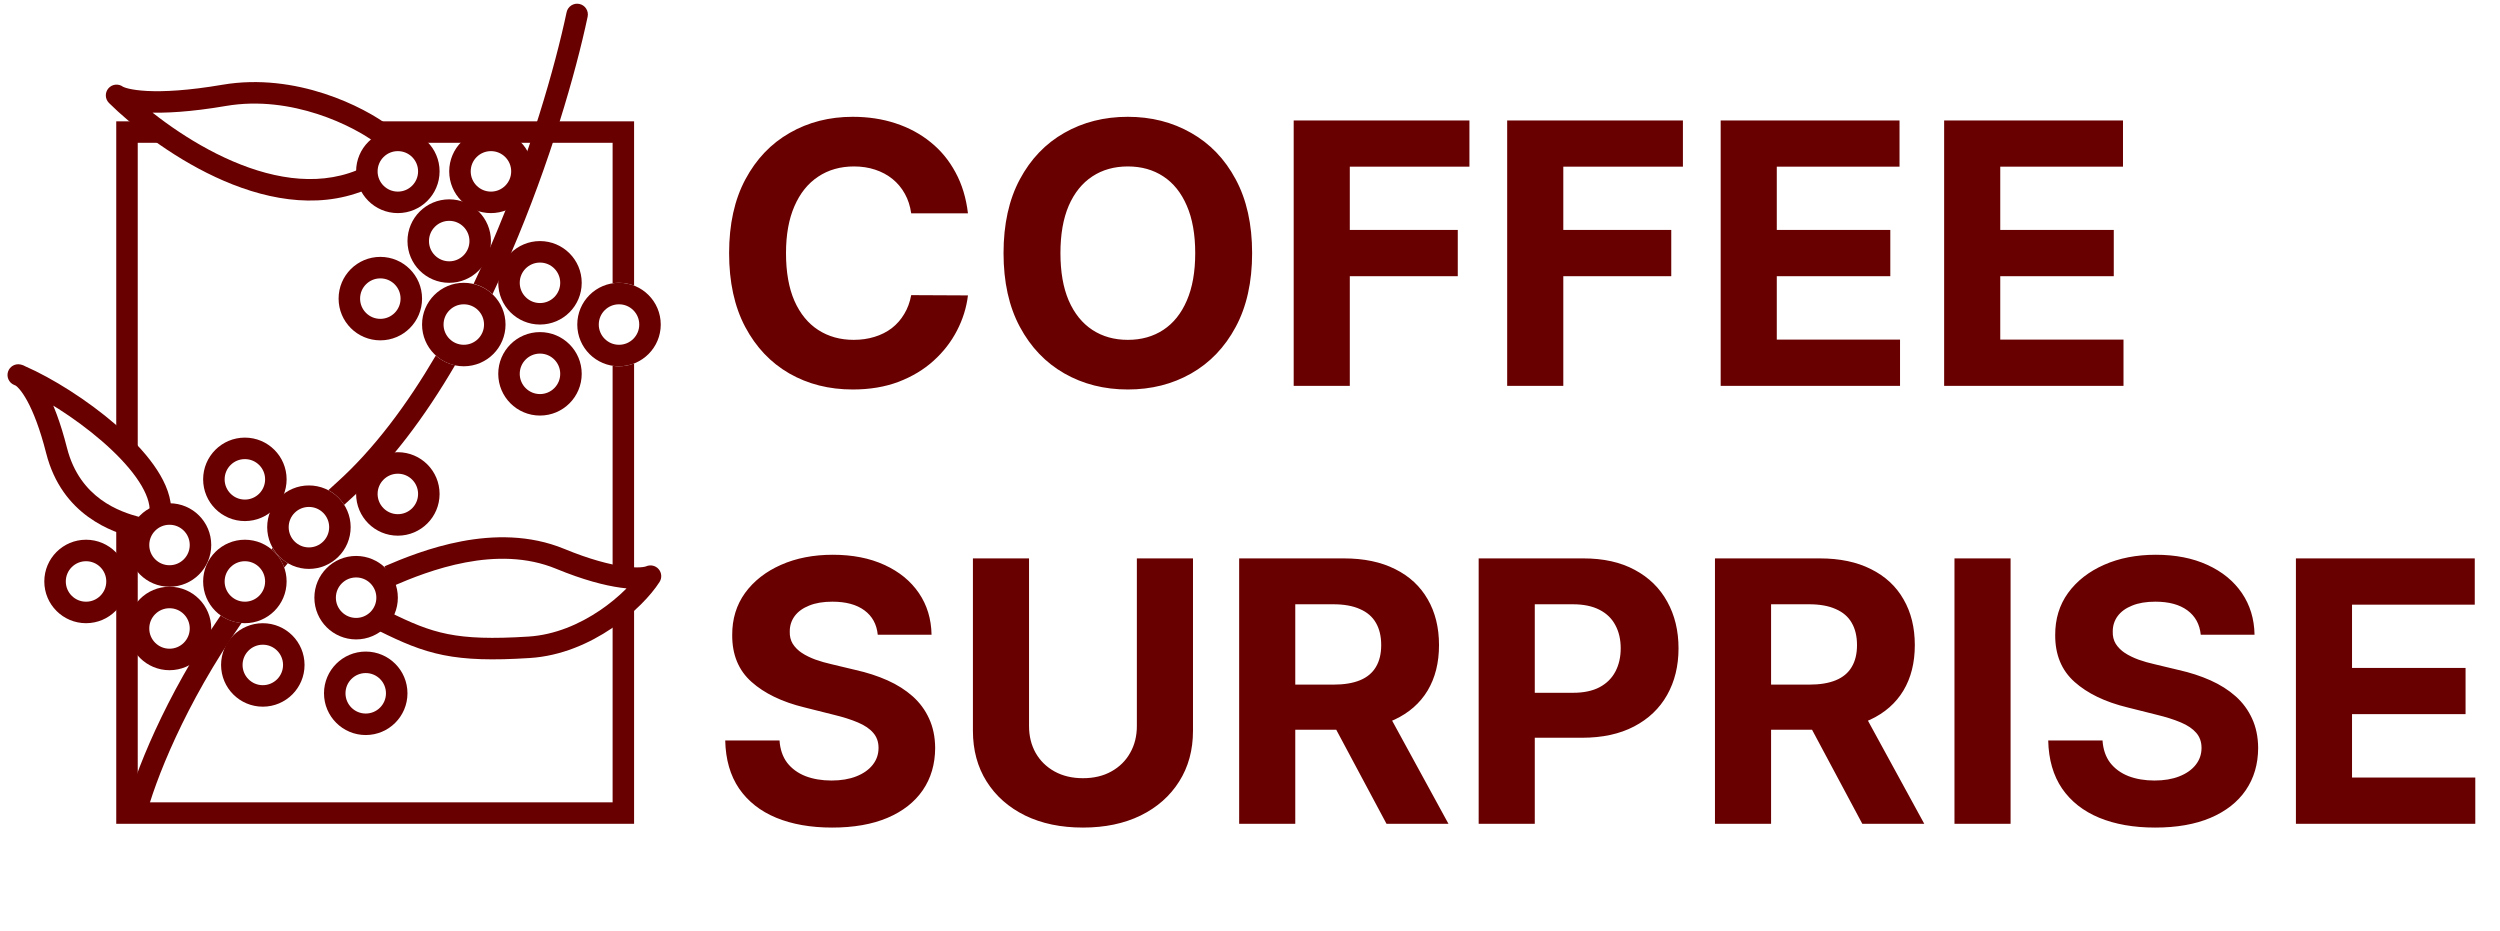 <svg width="137" height="51" viewBox="0 0 137 51" fill="none" xmlns="http://www.w3.org/2000/svg">
<path d="M53.044 11.692H49.934C49.877 11.289 49.761 10.932 49.586 10.62C49.41 10.302 49.185 10.032 48.911 9.81C48.636 9.587 48.319 9.417 47.959 9.298C47.604 9.18 47.218 9.121 46.801 9.121C46.049 9.121 45.393 9.308 44.834 9.682C44.275 10.051 43.842 10.591 43.534 11.301C43.227 12.007 43.073 12.864 43.073 13.872C43.073 14.909 43.227 15.78 43.534 16.486C43.847 17.191 44.282 17.724 44.841 18.084C45.4 18.444 46.046 18.624 46.78 18.624C47.192 18.624 47.573 18.569 47.924 18.46C48.279 18.352 48.593 18.193 48.868 17.985C49.143 17.771 49.37 17.513 49.55 17.21C49.735 16.907 49.862 16.562 49.934 16.173L53.044 16.188C52.964 16.855 52.763 17.499 52.441 18.119C52.123 18.735 51.695 19.287 51.155 19.774C50.62 20.257 49.981 20.641 49.237 20.925C48.499 21.204 47.663 21.344 46.73 21.344C45.433 21.344 44.273 21.05 43.25 20.463C42.232 19.876 41.427 19.026 40.836 17.913C40.248 16.801 39.955 15.454 39.955 13.872C39.955 12.286 40.253 10.937 40.85 9.824C41.446 8.711 42.256 7.864 43.279 7.281C44.301 6.694 45.452 6.401 46.73 6.401C47.573 6.401 48.354 6.519 49.074 6.756C49.799 6.993 50.44 7.338 50.999 7.793C51.558 8.243 52.012 8.794 52.362 9.448C52.718 10.101 52.945 10.849 53.044 11.692ZM68.616 13.872C68.616 15.459 68.315 16.808 67.714 17.921C67.118 19.033 66.303 19.883 65.271 20.47C64.243 21.053 63.088 21.344 61.805 21.344C60.512 21.344 59.352 21.05 58.325 20.463C57.297 19.876 56.485 19.026 55.889 17.913C55.292 16.801 54.994 15.454 54.994 13.872C54.994 12.286 55.292 10.937 55.889 9.824C56.485 8.711 57.297 7.864 58.325 7.281C59.352 6.694 60.512 6.401 61.805 6.401C63.088 6.401 64.243 6.694 65.271 7.281C66.303 7.864 67.118 8.711 67.714 9.824C68.315 10.937 68.616 12.286 68.616 13.872ZM65.498 13.872C65.498 12.845 65.344 11.978 65.037 11.273C64.734 10.567 64.305 10.032 63.751 9.668C63.197 9.303 62.548 9.121 61.805 9.121C61.062 9.121 60.413 9.303 59.859 9.668C59.305 10.032 58.874 10.567 58.566 11.273C58.263 11.978 58.112 12.845 58.112 13.872C58.112 14.9 58.263 15.766 58.566 16.472C58.874 17.177 59.305 17.712 59.859 18.077C60.413 18.441 61.062 18.624 61.805 18.624C62.548 18.624 63.197 18.441 63.751 18.077C64.305 17.712 64.734 17.177 65.037 16.472C65.344 15.766 65.498 14.9 65.498 13.872ZM70.894 21.145V6.6H80.525V9.135H73.969V12.601H79.886V15.136H73.969V21.145H70.894ZM82.593 21.145V6.6H92.224V9.135H85.669V12.601H91.585V15.136H85.669V21.145H82.593ZM94.293 21.145V6.6H104.094V9.135H97.368V12.601H103.589V15.136H97.368V18.61H104.122V21.145H94.293ZM106.539 21.145V6.6H116.34V9.135H109.614V12.601H115.835V15.136H109.614V18.61H116.368V21.145H106.539ZM48.101 34.783C48.044 34.21 47.8 33.765 47.37 33.448C46.939 33.13 46.354 32.972 45.615 32.972C45.113 32.972 44.69 33.043 44.344 33.185C43.998 33.322 43.733 33.514 43.549 33.76C43.369 34.006 43.279 34.286 43.279 34.598C43.269 34.859 43.324 35.086 43.442 35.28C43.565 35.474 43.733 35.642 43.946 35.784C44.159 35.922 44.406 36.042 44.685 36.146C44.964 36.246 45.263 36.331 45.58 36.402L46.887 36.715C47.521 36.857 48.103 37.046 48.634 37.283C49.164 37.52 49.623 37.811 50.012 38.156C50.4 38.502 50.701 38.909 50.914 39.378C51.131 39.847 51.243 40.384 51.247 40.99C51.243 41.88 51.015 42.652 50.566 43.306C50.12 43.954 49.477 44.459 48.634 44.818C47.796 45.173 46.785 45.351 45.601 45.351C44.427 45.351 43.404 45.171 42.533 44.811C41.666 44.451 40.989 43.919 40.502 43.213C40.019 42.503 39.765 41.625 39.742 40.578H42.718C42.751 41.066 42.89 41.473 43.137 41.8C43.388 42.122 43.721 42.366 44.138 42.531C44.559 42.692 45.035 42.773 45.566 42.773C46.086 42.773 46.539 42.697 46.922 42.546C47.31 42.394 47.611 42.183 47.824 41.913C48.037 41.644 48.144 41.334 48.144 40.983C48.144 40.656 48.047 40.382 47.852 40.159C47.663 39.937 47.384 39.747 47.014 39.591C46.65 39.435 46.202 39.293 45.672 39.165L44.088 38.767C42.862 38.469 41.894 38.002 41.184 37.368C40.473 36.734 40.12 35.879 40.125 34.804C40.12 33.923 40.355 33.154 40.828 32.496C41.307 31.838 41.962 31.324 42.796 30.955C43.629 30.585 44.576 30.401 45.637 30.401C46.716 30.401 47.658 30.585 48.463 30.955C49.273 31.324 49.903 31.838 50.352 32.496C50.802 33.154 51.034 33.916 51.049 34.783H48.101ZM62.3 30.6H65.376V40.046C65.376 41.106 65.122 42.034 64.616 42.83C64.114 43.625 63.411 44.245 62.506 44.691C61.602 45.131 60.548 45.351 59.346 45.351C58.138 45.351 57.083 45.131 56.178 44.691C55.274 44.245 54.571 43.625 54.069 42.83C53.567 42.034 53.316 41.106 53.316 40.046V30.6H56.391V39.783C56.391 40.337 56.512 40.829 56.754 41.26C57 41.691 57.345 42.029 57.79 42.276C58.236 42.522 58.754 42.645 59.346 42.645C59.942 42.645 60.461 42.522 60.901 42.276C61.346 42.029 61.69 41.691 61.931 41.26C62.177 40.829 62.3 40.337 62.3 39.783V30.6ZM67.906 45.145V30.6H73.644C74.743 30.6 75.68 30.796 76.457 31.189C77.238 31.577 77.832 32.129 78.24 32.844C78.651 33.554 78.858 34.39 78.858 35.351C78.858 36.317 78.649 37.148 78.233 37.844C77.816 38.535 77.212 39.066 76.421 39.435C75.635 39.804 74.684 39.989 73.566 39.989H69.724V37.517H73.069C73.656 37.517 74.144 37.437 74.532 37.276C74.921 37.115 75.209 36.873 75.399 36.551C75.593 36.229 75.69 35.829 75.69 35.351C75.69 34.868 75.593 34.461 75.399 34.129C75.209 33.798 74.918 33.547 74.525 33.377C74.137 33.201 73.647 33.114 73.055 33.114H70.981V45.145H67.906ZM75.761 38.526L79.376 45.145H75.981L72.444 38.526H75.761ZM81.031 45.145V30.6H86.769C87.873 30.6 88.812 30.81 89.589 31.232C90.366 31.648 90.957 32.228 91.365 32.972C91.776 33.71 91.983 34.563 91.983 35.529C91.983 36.495 91.774 37.347 91.358 38.085C90.941 38.824 90.337 39.399 89.546 39.811C88.76 40.223 87.809 40.429 86.691 40.429H83.034V37.965H86.194C86.786 37.965 87.274 37.863 87.657 37.659C88.046 37.451 88.334 37.164 88.524 36.8C88.718 36.431 88.815 36.007 88.815 35.529C88.815 35.046 88.718 34.624 88.524 34.264C88.334 33.9 88.046 33.618 87.657 33.419C87.269 33.216 86.776 33.114 86.18 33.114H84.106V45.145H81.031ZM93.98 45.145V30.6H99.719C100.817 30.6 101.755 30.796 102.531 31.189C103.312 31.577 103.907 32.129 104.314 32.844C104.726 33.554 104.932 34.39 104.932 35.351C104.932 36.317 104.723 37.148 104.307 37.844C103.89 38.535 103.286 39.066 102.496 39.435C101.71 39.804 100.758 39.989 99.641 39.989H95.798V37.517H99.143C99.731 37.517 100.218 37.437 100.606 37.276C100.995 37.115 101.284 36.873 101.473 36.551C101.667 36.229 101.764 35.829 101.764 35.351C101.764 34.868 101.667 34.461 101.473 34.129C101.284 33.798 100.992 33.547 100.599 33.377C100.211 33.201 99.721 33.114 99.129 33.114H97.055V45.145H93.98ZM101.835 38.526L105.45 45.145H102.055L98.518 38.526H101.835ZM110.18 30.6V45.145H107.105V30.6H110.18ZM120.601 34.783C120.544 34.21 120.3 33.765 119.87 33.448C119.439 33.13 118.854 32.972 118.115 32.972C117.613 32.972 117.19 33.043 116.844 33.185C116.498 33.322 116.233 33.514 116.049 33.76C115.869 34.006 115.779 34.286 115.779 34.598C115.769 34.859 115.824 35.086 115.942 35.28C116.065 35.474 116.233 35.642 116.446 35.784C116.659 35.922 116.906 36.042 117.185 36.146C117.464 36.246 117.763 36.331 118.08 36.402L119.387 36.715C120.021 36.857 120.603 37.046 121.134 37.283C121.664 37.52 122.123 37.811 122.512 38.156C122.9 38.502 123.201 38.909 123.414 39.378C123.631 39.847 123.743 40.384 123.747 40.99C123.743 41.88 123.515 42.652 123.066 43.306C122.621 43.954 121.977 44.459 121.134 44.818C120.296 45.173 119.285 45.351 118.101 45.351C116.927 45.351 115.904 45.171 115.033 44.811C114.166 44.451 113.489 43.919 113.002 43.213C112.519 42.503 112.265 41.625 112.242 40.578H115.218C115.251 41.066 115.39 41.473 115.637 41.8C115.888 42.122 116.221 42.366 116.638 42.531C117.059 42.692 117.535 42.773 118.066 42.773C118.586 42.773 119.039 42.697 119.422 42.546C119.81 42.394 120.111 42.183 120.324 41.913C120.537 41.644 120.644 41.334 120.644 40.983C120.644 40.656 120.547 40.382 120.353 40.159C120.163 39.937 119.884 39.747 119.514 39.591C119.15 39.435 118.702 39.293 118.172 39.165L116.588 38.767C115.362 38.469 114.394 38.002 113.684 37.368C112.973 36.734 112.621 35.879 112.625 34.804C112.621 33.923 112.855 33.154 113.328 32.496C113.807 31.838 114.462 31.324 115.296 30.955C116.129 30.585 117.076 30.401 118.137 30.401C119.216 30.401 120.158 30.585 120.963 30.955C121.773 31.324 122.403 31.838 122.853 32.496C123.302 33.154 123.534 33.916 123.549 34.783H120.601ZM125.816 45.145V30.6H135.617V33.135H128.891V36.601H135.113V39.136H128.891V42.609H135.646V45.145H125.816Z" fill="#690000"/>
<path fill-rule="evenodd" clip-rule="evenodd" d="M32.203 0.914C32.27 0.596 32.067 0.283 31.748 0.216C31.43 0.149 31.118 0.352 31.05 0.67C30.422 3.644 29.03 8.522 26.905 13.451C26.602 14.155 26.285 14.858 25.953 15.555C26.348 15.652 26.703 15.851 26.987 16.123C27.337 15.389 27.67 14.652 27.987 13.918C30.145 8.911 31.559 3.958 32.203 0.914ZM24.936 20.016C24.537 19.932 24.176 19.744 23.883 19.482C22.3 22.181 20.483 24.623 18.442 26.453C18.291 26.588 18.142 26.724 17.994 26.861C18.348 27.049 18.646 27.328 18.858 27.666C18.98 27.553 19.104 27.441 19.228 27.33C21.395 25.387 23.298 22.818 24.936 20.016ZM15.776 30.862C15.429 30.661 15.141 30.373 14.94 30.027L14.877 30.1C15.191 30.362 15.434 30.707 15.571 31.101C15.639 31.021 15.707 30.942 15.776 30.862ZM6.813 44.593C7.363 42.419 9.02 38.2 12.092 33.725C12.421 33.957 12.813 34.105 13.239 34.137C10.14 38.581 8.484 42.789 7.956 44.882L6.813 44.593Z" fill="#690000"/>
<circle cx="16.929" cy="28.889" r="1.698" stroke="#690000" stroke-width="1.178"/>
<circle cx="13.419" cy="26.268" r="1.698" stroke="#690000" stroke-width="1.178"/>
<circle cx="19.515" cy="32.753" r="1.698" stroke="#690000" stroke-width="1.178"/>
<circle cx="21.802" cy="27.068" r="1.698" stroke="#690000" stroke-width="1.178"/>
<circle cx="13.419" cy="31.864" r="1.698" stroke="#690000" stroke-width="1.178"/>
<circle cx="9.289" cy="29.866" r="1.698" stroke="#690000" stroke-width="1.178"/>
<circle cx="9.289" cy="34.44" r="1.698" stroke="#690000" stroke-width="1.178"/>
<circle cx="4.715" cy="31.864" r="1.698" stroke="#690000" stroke-width="1.178"/>
<circle cx="14.402" cy="36.439" r="1.698" stroke="#690000" stroke-width="1.178"/>
<circle cx="20.042" cy="37.993" r="1.698" stroke="#690000" stroke-width="1.178"/>
<circle cx="25.416" cy="17.785" r="1.698" stroke="#690000" stroke-width="1.178"/>
<circle cx="24.617" cy="13.211" r="1.698" stroke="#690000" stroke-width="1.178"/>
<circle cx="26.904" cy="9.391" r="1.698" stroke="#690000" stroke-width="1.178"/>
<circle cx="21.802" cy="9.391" r="1.698" stroke="#690000" stroke-width="1.178"/>
<circle cx="20.842" cy="16.364" r="1.698" stroke="#690000" stroke-width="1.178"/>
<circle cx="29.591" cy="15.498" r="1.698" stroke="#690000" stroke-width="1.178"/>
<circle cx="29.591" cy="20.486" r="1.698" stroke="#690000" stroke-width="1.178"/>
<circle cx="33.922" cy="17.785" r="1.698" stroke="#690000" stroke-width="1.178"/>
<path d="M1.146 20.612C1.091 20.579 1.042 20.559 1 20.55C1.048 20.57 1.097 20.591 1.146 20.612Z" fill="#690000"/>
<path d="M3.1 24.689L2.53 24.834L3.1 24.689ZM1 20.55L1.128 19.975C0.83 19.909 0.531 20.081 0.439 20.371C0.346 20.662 0.491 20.975 0.772 21.093L1 20.55ZM7.632 28.329C6.604 28.052 4.378 27.328 3.671 24.544L2.53 24.834C3.404 28.277 6.213 29.167 7.326 29.466L7.632 28.329ZM3.671 24.544C3.312 23.129 2.917 22.127 2.541 21.432C2.174 20.753 1.798 20.316 1.448 20.107L0.843 21.118C0.928 21.168 1.178 21.388 1.505 21.992C1.822 22.579 2.187 23.485 2.53 24.834L3.671 24.544ZM1.448 20.107C1.355 20.051 1.247 20.001 1.128 19.975L0.872 21.125C0.853 21.121 0.841 21.116 0.838 21.114C0.834 21.113 0.836 21.113 0.843 21.118L1.448 20.107ZM0.772 21.093C0.818 21.112 0.863 21.132 0.91 21.152L1.381 20.072C1.33 20.05 1.278 20.028 1.228 20.007L0.772 21.093ZM0.91 21.152C2.261 21.742 4.086 22.875 5.585 24.172C6.333 24.82 6.984 25.495 7.451 26.148C7.925 26.81 8.174 27.399 8.201 27.882L9.378 27.816C9.332 27.012 8.942 26.206 8.409 25.462C7.871 24.71 7.148 23.967 6.356 23.282C4.774 21.913 2.85 20.714 1.381 20.072L0.91 21.152Z" fill="#690000"/>
<path d="M30.7 30.624L30.476 31.169L30.7 30.624ZM35.647 31.574L36.144 31.89C36.284 31.671 36.263 31.387 36.094 31.189C35.924 30.992 35.646 30.93 35.408 31.035L35.647 31.574ZM29.001 35.472L28.963 34.884L28.963 34.884L29.001 35.472ZM21.538 32.115C22.496 31.702 23.915 31.123 25.516 30.821C27.117 30.518 28.857 30.501 30.476 31.169L30.924 30.08C29.021 29.295 27.03 29.336 25.297 29.663C23.564 29.991 22.046 30.613 21.072 31.033L21.538 32.115ZM30.476 31.169C31.96 31.781 33.133 32.084 34.011 32.205C34.45 32.266 34.82 32.282 35.123 32.266C35.415 32.25 35.681 32.203 35.887 32.112L35.408 31.035C35.389 31.044 35.286 31.078 35.061 31.09C34.847 31.101 34.552 31.091 34.172 31.038C33.413 30.934 32.337 30.662 30.924 30.08L30.476 31.169ZM35.151 31.257C34.777 31.844 33.967 32.713 32.861 33.459C31.76 34.202 30.411 34.792 28.963 34.884L29.038 36.059C30.752 35.95 32.301 35.258 33.52 34.435C34.735 33.616 35.669 32.636 36.144 31.89L35.151 31.257ZM28.963 34.884C26.939 35.013 25.632 34.964 24.537 34.746C23.448 34.528 22.535 34.136 21.294 33.52L20.77 34.575C22.035 35.202 23.061 35.652 24.307 35.901C25.548 36.149 26.972 36.191 29.038 36.059L28.963 34.884Z" fill="#690000"/>
<path d="M6.388 5.226L6.737 4.752C6.489 4.569 6.141 4.608 5.94 4.843C5.74 5.077 5.754 5.427 5.973 5.644L6.388 5.226ZM21.341 6.917C19.961 5.867 16.233 3.954 12.185 4.645L12.384 5.806C15.996 5.19 19.399 6.92 20.627 7.855L21.341 6.917ZM12.185 4.645C10.301 4.967 8.964 5.03 8.068 4.985C7.62 4.962 7.29 4.913 7.062 4.859C6.817 4.802 6.734 4.749 6.737 4.752L6.038 5.7C6.227 5.839 6.494 5.936 6.791 6.006C7.105 6.08 7.508 6.136 8.009 6.162C9.012 6.212 10.438 6.139 12.384 5.806L12.185 4.645ZM5.973 5.644C7.149 6.81 9.292 8.529 11.801 9.7C14.299 10.867 17.266 11.536 20.01 10.418L19.565 9.327C17.264 10.265 14.67 9.74 12.299 8.633C9.938 7.531 7.904 5.899 6.802 4.808L5.973 5.644Z" fill="#690000"/>
<path fill-rule="evenodd" clip-rule="evenodd" d="M7.548 6.649H8.01C8.505 7.039 9.057 7.439 9.653 7.827H7.548V25.372C7.204 24.946 6.805 24.524 6.37 24.115V7.827V6.649H7.548ZM33.571 7.827H20.733L20.982 7.386C20.696 7.169 20.302 6.912 19.82 6.649H33.571H34.748V7.827V15.652C34.492 15.553 34.212 15.498 33.92 15.498C33.801 15.498 33.684 15.507 33.571 15.524V7.827ZM33.571 20.046V31.534C34.04 31.627 34.431 31.671 34.748 31.68V19.918C34.492 20.018 34.212 20.073 33.92 20.073C33.801 20.073 33.684 20.063 33.571 20.046ZM33.571 33.676V43.967H7.548V28.839L7.475 28.898C7.195 28.876 6.805 28.787 6.37 28.607V43.967V45.145H7.548H33.571H34.748V43.967V32.66C34.415 32.997 34.018 33.345 33.571 33.676Z" fill="#690000"/>
</svg>
